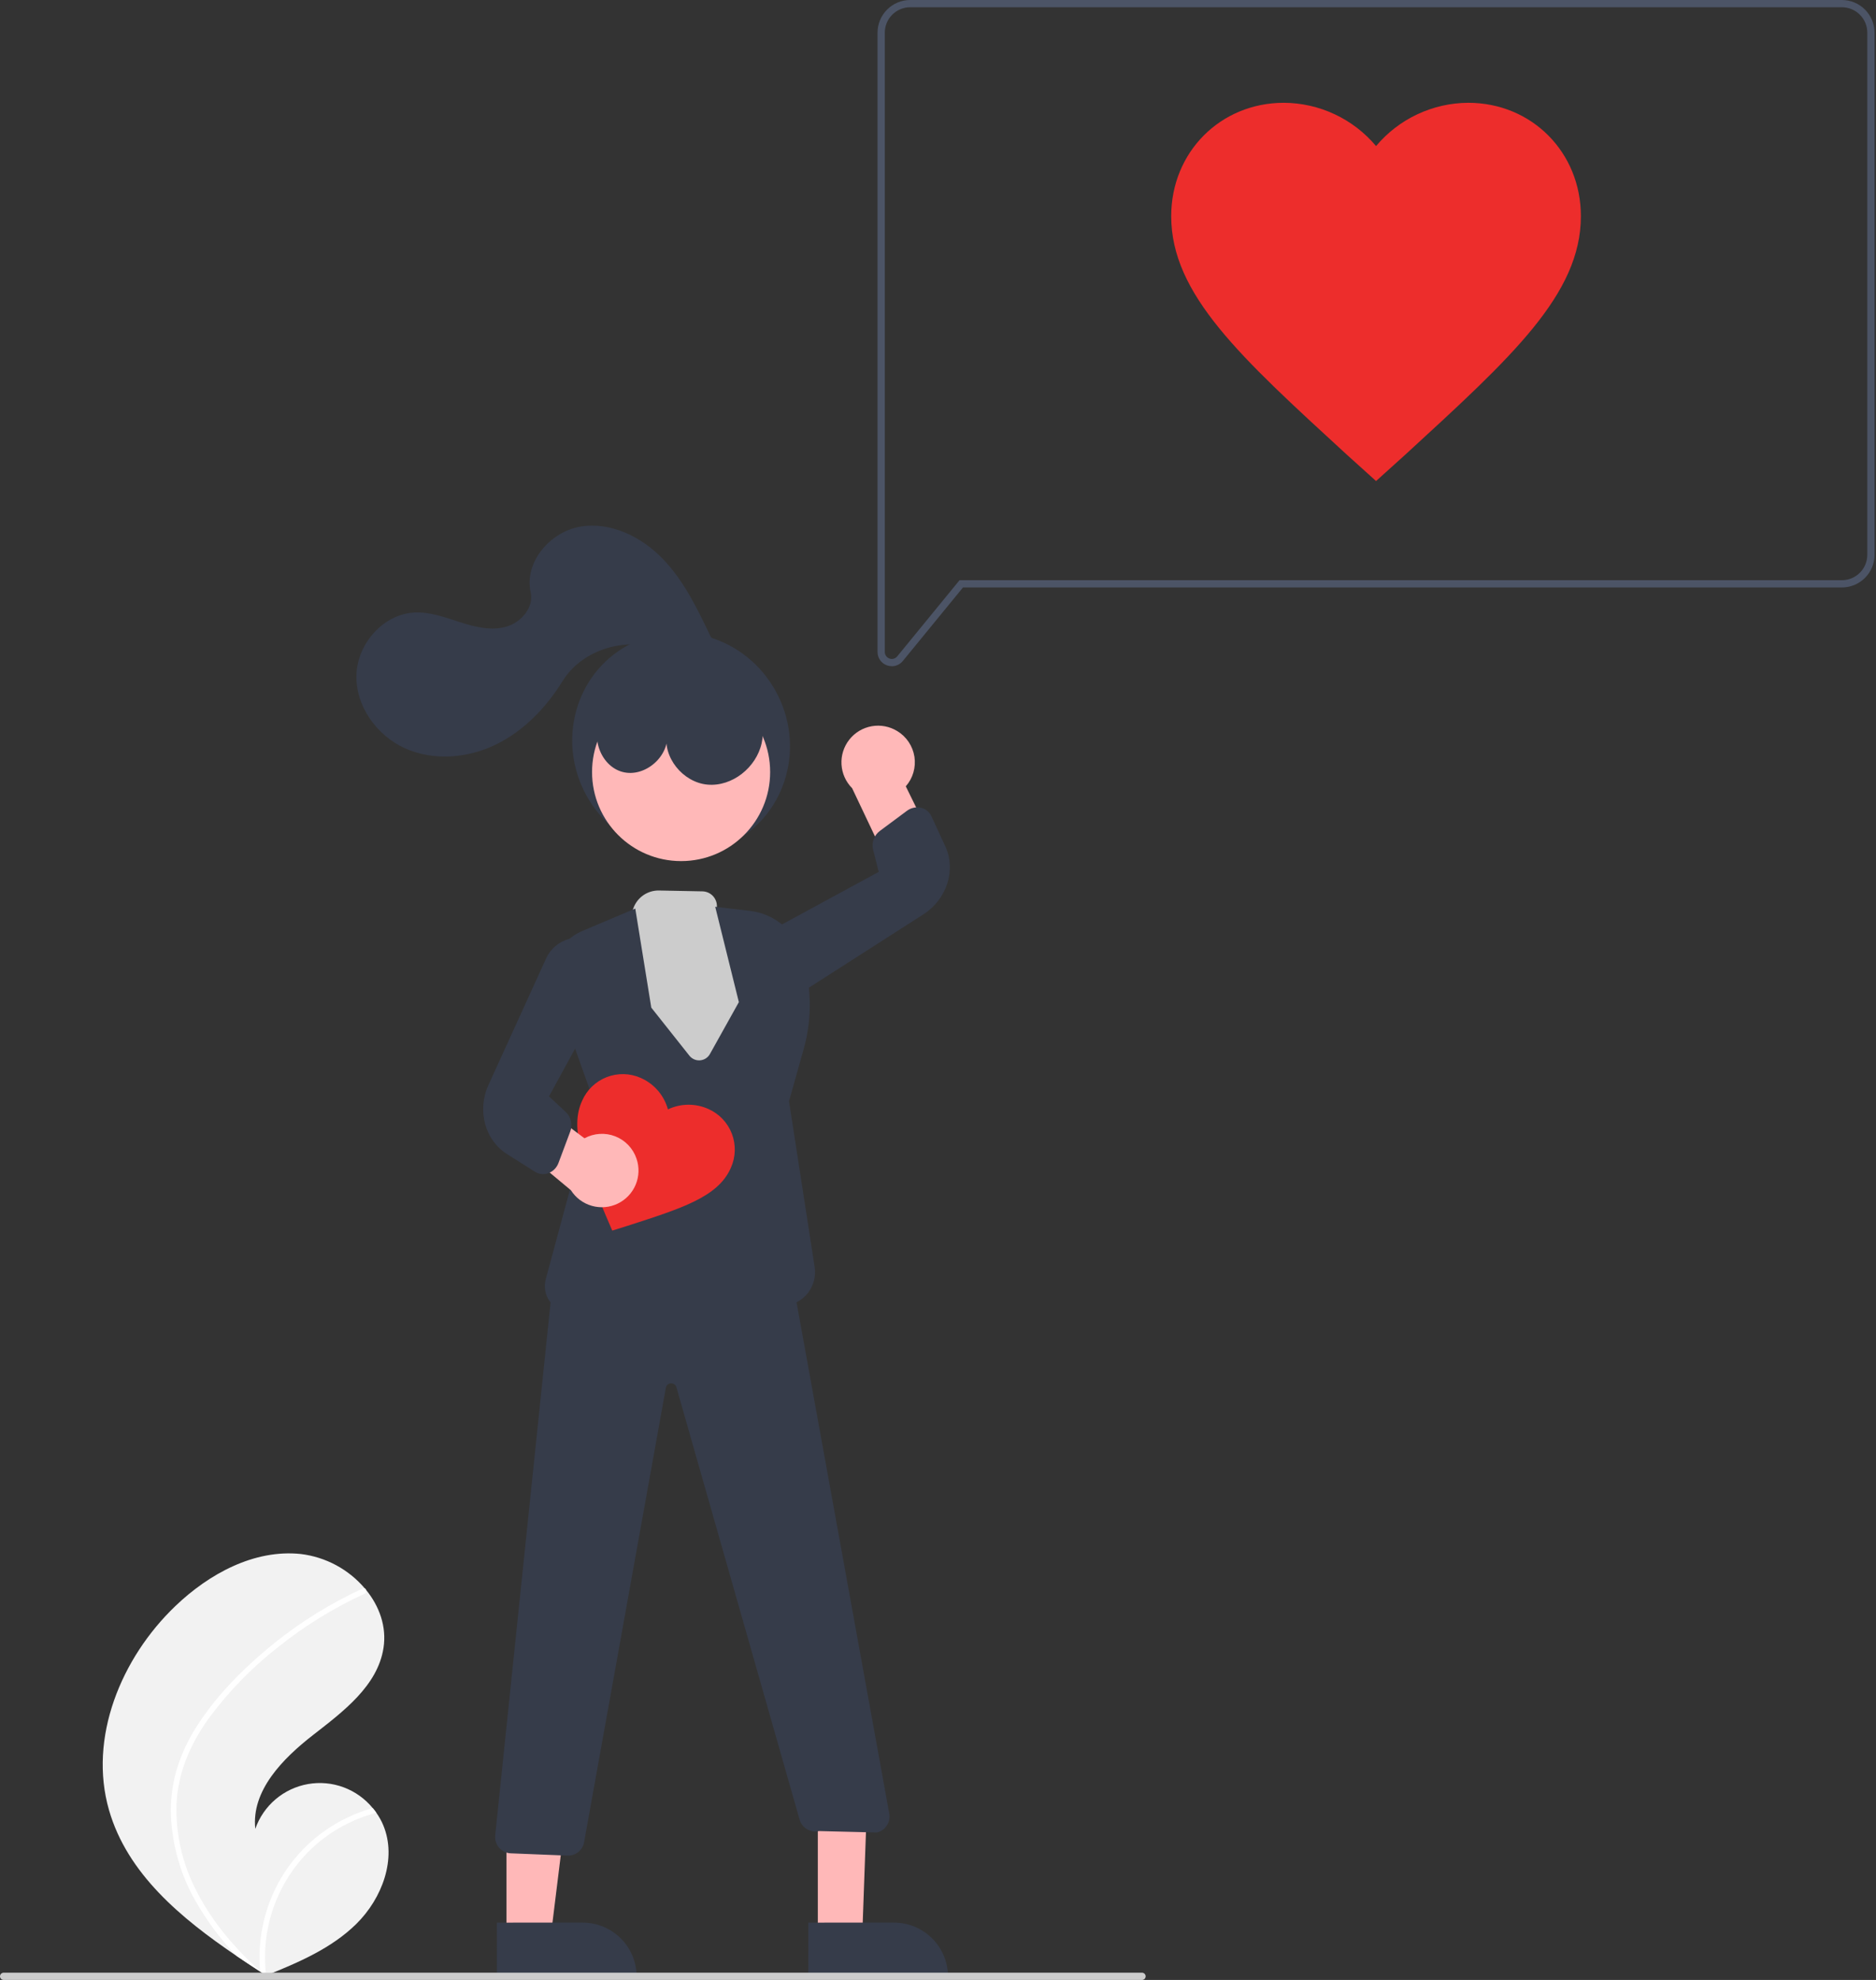 <svg width="145" height="153" viewBox="0 0 145 153" fill="none" xmlns="http://www.w3.org/2000/svg">
<rect x="0" y="0" width="145" height="153" fill="#333333" stroke="none"/>
<g clip-path="url(#clip0)">
<path d="M8.427 139.878C9.843 144.789 13.977 148.227 18.289 151.148C18.891 151.555 19.493 151.954 20.095 152.343C20.099 152.345 20.104 152.349 20.108 152.35C20.137 152.369 20.166 152.388 20.193 152.406C20.317 152.487 20.442 152.567 20.565 152.646L20.497 152.676C20.497 152.676 20.431 152.712 20.503 152.682C20.525 152.673 20.548 152.665 20.569 152.656C23.074 151.646 25.624 150.561 27.543 148.668C29.535 146.703 30.699 143.62 29.62 141.038C29.479 140.7 29.299 140.379 29.087 140.08C28.999 139.955 28.905 139.835 28.807 139.718C28.212 138.992 27.434 138.437 26.554 138.112C25.674 137.786 24.723 137.7 23.799 137.864C22.875 138.027 22.011 138.434 21.296 139.042C20.581 139.65 20.041 140.437 19.732 141.323C19.415 138.374 21.847 135.903 24.188 134.08C26.529 132.258 29.19 130.274 29.642 127.341C29.895 125.709 29.328 124.127 28.294 122.858C28.262 122.819 28.23 122.78 28.197 122.743C26.939 121.264 25.169 120.315 23.241 120.084C19.65 119.711 16.163 121.611 13.554 124.108C9.356 128.124 6.818 134.294 8.427 139.878Z" fill="#F2F2F2"/>
<path d="M15.176 133.454C14.487 134.526 13.958 135.693 13.606 136.917C13.308 138.012 13.175 139.145 13.212 140.279C13.308 142.612 13.963 144.889 15.122 146.916C15.995 148.454 17.059 149.876 18.288 151.147C18.89 151.555 19.493 151.953 20.095 152.343C20.099 152.344 20.104 152.348 20.108 152.35C20.137 152.369 20.166 152.387 20.193 152.406C20.317 152.486 20.441 152.566 20.565 152.646C20.565 152.646 20.43 152.711 20.503 152.682C20.525 152.673 20.548 152.664 20.569 152.655C20.345 150.815 20.565 148.947 21.211 147.209C21.857 145.471 22.91 143.913 24.282 142.665C25.657 141.437 27.303 140.551 29.086 140.08C28.999 139.955 28.905 139.835 28.807 139.717C28.118 139.91 27.448 140.164 26.804 140.475C24.502 141.581 22.617 143.398 21.429 145.657C20.362 147.709 19.903 150.023 20.105 152.327C20.003 152.234 19.9 152.138 19.8 152.044C17.896 150.269 16.205 148.232 15.061 145.881C14.069 143.891 13.581 141.686 13.64 139.462C13.734 137.038 14.7 134.792 16.099 132.836C17.632 130.75 19.443 128.884 21.482 127.288C23.537 125.643 25.785 124.254 28.177 123.155C28.231 123.13 28.273 123.085 28.295 123.029C28.317 122.974 28.316 122.912 28.294 122.857C28.278 122.808 28.243 122.767 28.197 122.743C28.173 122.732 28.148 122.728 28.122 122.729C28.096 122.73 28.07 122.737 28.048 122.749C27.752 122.885 27.459 123.023 27.168 123.166C24.745 124.364 22.48 125.858 20.425 127.614C18.441 129.306 16.572 131.24 15.176 133.454Z" fill="white"/>
<path d="M56.78 65.01C60.828 62.798 62.257 57.616 59.972 53.437C57.688 49.258 52.555 47.664 48.507 49.876C44.459 52.089 43.03 57.271 45.314 61.45C47.599 65.629 52.732 67.223 56.78 65.01Z" fill="#363C4A"/>
<path d="M52.644 66.541C56.445 66.541 59.526 63.46 59.526 59.659C59.526 55.858 56.445 52.776 52.644 52.776C48.842 52.776 45.761 55.858 45.761 59.659C45.761 63.46 48.842 66.541 52.644 66.541Z" fill="#FFB8B8"/>
<path d="M48.953 70.187L48.068 72.69L49.37 80.225L54.735 84.683L58.996 78.095L56.944 71.862L55.406 70.126C55.421 69.97 55.404 69.813 55.355 69.664C55.306 69.515 55.227 69.377 55.123 69.26C55.019 69.143 54.892 69.049 54.749 68.983C54.607 68.918 54.452 68.882 54.296 68.879L50.936 68.814C50.503 68.805 50.078 68.934 49.722 69.18C49.367 69.427 49.097 69.779 48.953 70.187Z" fill="#CCCCCC"/>
<path d="M63.211 149.552L66.646 149.552L67.121 136.301L63.21 136.301L63.211 149.552Z" fill="#FFB8B8"/>
<path d="M73.272 152.741L62.475 152.742L62.474 148.571L69.1 148.57C70.206 148.57 71.267 149.009 72.05 149.792C72.832 150.574 73.272 151.635 73.272 152.741L73.272 152.741Z" fill="#363C4A"/>
<path d="M39.145 149.552L42.58 149.552L44.214 136.301L39.144 136.301L39.145 149.552Z" fill="#FFB8B8"/>
<path d="M49.206 152.741L38.409 152.742L38.408 148.571L45.034 148.57C46.14 148.57 47.201 149.009 47.984 149.792C48.766 150.574 49.206 151.635 49.206 152.741L49.206 152.741Z" fill="#363C4A"/>
<path d="M69.351 56.494C69.704 56.707 70.005 56.995 70.234 57.338C70.463 57.68 70.615 58.068 70.678 58.475C70.74 58.883 70.713 59.298 70.598 59.694C70.483 60.09 70.282 60.455 70.01 60.764L72.852 66.543L69.761 69.126L65.863 60.909C65.374 60.418 65.081 59.765 65.041 59.072C65.001 58.38 65.216 57.697 65.646 57.153C66.076 56.608 66.691 56.241 67.374 56.119C68.056 55.998 68.76 56.131 69.351 56.494H69.351Z" fill="#FFB8B8"/>
<path d="M48.868 101.742C47.193 101.72 45.522 101.597 43.862 101.373C43.578 101.337 43.305 101.241 43.061 101.09C42.817 100.94 42.609 100.739 42.449 100.502C42.29 100.264 42.183 99.995 42.137 99.712C42.09 99.43 42.105 99.141 42.179 98.864L45.898 85.094L42.904 76.692C42.581 75.784 42.617 74.788 43.005 73.906C43.392 73.025 44.102 72.325 44.989 71.949L49.102 70.21L50.339 77.863L53.285 81.578C53.382 81.701 53.509 81.798 53.654 81.861C53.798 81.924 53.956 81.95 54.112 81.937C54.269 81.924 54.421 81.873 54.553 81.788C54.685 81.703 54.795 81.586 54.871 81.449L57.108 77.439L55.281 70.072L58.005 70.394C58.885 70.501 59.717 70.853 60.406 71.409C61.095 71.966 61.614 72.705 61.904 73.542C62.741 75.977 62.814 78.609 62.113 81.087L60.984 85.097L62.966 97.909C63.02 98.258 63.003 98.615 62.916 98.957C62.828 99.299 62.672 99.62 62.456 99.9C62.241 100.18 61.971 100.414 61.663 100.587C61.355 100.759 61.015 100.868 60.663 100.905C59.397 101.051 58.121 101.104 56.847 101.065C55.691 101.015 54.879 100.31 54.498 99.025C54.478 98.95 54.433 98.884 54.371 98.836C54.309 98.789 54.233 98.763 54.155 98.763C54.077 98.762 54.002 98.787 53.939 98.834C53.877 98.881 53.831 98.947 53.81 99.022C53.705 99.395 53.589 99.811 53.462 100.268C53.156 101.38 51.238 101.742 48.868 101.742Z" fill="#363C4A"/>
<path d="M60.821 76.886C60.48 76.887 60.142 76.82 59.826 76.69C59.456 76.536 59.128 76.294 58.873 75.984C58.618 75.674 58.443 75.307 58.364 74.914C58.244 74.29 58.327 73.644 58.602 73.072C58.877 72.499 59.329 72.03 59.89 71.734L67.918 67.375L67.479 65.639C67.418 65.373 67.437 65.095 67.532 64.839C67.628 64.584 67.797 64.362 68.018 64.201L70.088 62.663C70.245 62.543 70.428 62.459 70.621 62.418C70.816 62.377 71.016 62.38 71.209 62.427C71.379 62.469 71.537 62.549 71.671 62.661C71.806 62.773 71.914 62.913 71.988 63.072L73.063 65.394C73.914 67.231 73.186 69.493 71.371 70.656L62.367 76.424C61.907 76.722 61.37 76.883 60.821 76.886Z" fill="#363C4A"/>
<path d="M43.909 143.392C43.881 143.392 43.853 143.391 43.825 143.39L39.451 143.214C39.281 143.203 39.116 143.159 38.964 143.082C38.812 143.006 38.677 142.9 38.567 142.77C38.457 142.64 38.375 142.49 38.325 142.327C38.275 142.165 38.258 141.994 38.275 141.825L42.715 99.116L54.365 94.88L61.226 98.762L68.732 140.145C68.79 140.462 68.726 140.789 68.551 141.06C68.377 141.33 68.105 141.524 67.792 141.601L67.774 141.605L63.297 141.495C62.988 141.565 62.664 141.517 62.39 141.36C62.115 141.203 61.909 140.948 61.813 140.647L52.277 107.185C52.249 107.098 52.192 107.022 52.117 106.97C52.041 106.918 51.95 106.892 51.858 106.896C51.767 106.9 51.679 106.934 51.608 106.993C51.538 107.052 51.488 107.133 51.468 107.222L45.138 142.405C45.076 142.685 44.921 142.936 44.697 143.115C44.474 143.295 44.196 143.393 43.909 143.392Z" fill="#363C4A"/>
<path d="M46.632 55.314C45.538 56.748 46.371 59.187 48.114 59.651C49.857 60.116 51.793 58.414 51.556 56.626C51.18 58.502 52.785 60.465 54.692 60.632C56.598 60.798 58.451 59.305 58.868 57.438C59.285 55.57 58.354 53.53 56.77 52.457C55.186 51.385 53.064 51.245 51.271 51.914C49.441 52.598 47.836 53.775 46.632 55.314Z" fill="#363C4A"/>
<path d="M54.929 49.196C53.91 47.056 52.862 44.876 51.214 43.172C49.566 41.469 47.183 40.296 44.847 40.697C42.511 41.099 40.5 43.456 41.017 45.769C41.28 46.944 40.274 48.108 39.115 48.432C37.955 48.755 36.72 48.453 35.573 48.085C34.427 47.717 33.266 47.278 32.063 47.33C29.651 47.434 27.635 49.716 27.55 52.129C27.466 54.541 29.107 56.837 31.308 57.827C33.51 58.816 36.144 58.595 38.315 57.541C40.487 56.487 42.223 54.67 43.493 52.617C45.369 49.584 50.084 48.835 52.807 51.139C53.099 51.368 53.466 51.479 53.836 51.449C54.205 51.419 54.55 51.252 54.801 50.979C55.283 50.417 55.213 49.469 54.929 49.196Z" fill="#363C4A"/>
<path d="M106.358 37.172L104.062 35.101C95.908 27.615 90.525 22.756 90.525 16.704C90.525 11.766 94.325 7.943 99.233 7.943C100.592 7.95 101.933 8.253 103.164 8.831C104.394 9.408 105.484 10.247 106.358 11.288C107.231 10.247 108.321 9.408 109.551 8.831C110.782 8.253 112.123 7.95 113.482 7.943C118.39 7.943 122.19 11.766 122.19 16.704C122.19 22.756 116.807 27.615 108.654 35.101L106.358 37.172Z" fill="#ED2D2C"/>
<path d="M68.559 51.416C68.344 51.341 68.158 51.201 68.027 51.015C67.895 50.828 67.826 50.606 67.827 50.378V2.522C67.828 1.853 68.094 1.212 68.567 0.74C69.04 0.267 69.681 0.001 70.349 0H142.366C143.035 0.001 143.676 0.267 144.148 0.74C144.621 1.212 144.887 1.853 144.888 2.522V42.874C144.887 43.542 144.621 44.183 144.148 44.656C143.676 45.129 143.035 45.395 142.366 45.396H74.431L69.783 51.076C69.681 51.203 69.552 51.305 69.405 51.375C69.259 51.445 69.098 51.482 68.936 51.482C68.807 51.482 68.68 51.46 68.559 51.416ZM70.349 0.56C69.829 0.561 69.331 0.768 68.963 1.136C68.595 1.503 68.388 2.002 68.388 2.522V50.378C68.388 50.49 68.422 50.599 68.487 50.69C68.551 50.782 68.642 50.851 68.748 50.889C68.853 50.926 68.967 50.93 69.075 50.9C69.183 50.87 69.278 50.808 69.349 50.721L74.165 44.835H142.366C142.886 44.835 143.385 44.628 143.752 44.26C144.12 43.892 144.327 43.394 144.327 42.874V2.522C144.327 2.002 144.12 1.503 143.752 1.136C143.385 0.768 142.886 0.561 142.366 0.56H70.349Z" fill="#4C5466"/>
<path d="M47.323 95.094L46.837 93.963C45.13 89.898 43.99 87.245 44.996 85.055C45.361 84.222 46.041 83.568 46.889 83.237C47.736 82.907 48.679 82.926 49.512 83.291C49.543 83.304 49.573 83.318 49.603 83.332C50.094 83.561 50.529 83.893 50.878 84.307C51.227 84.72 51.482 85.205 51.625 85.727C52.114 85.495 52.648 85.373 53.19 85.368C53.731 85.364 54.266 85.477 54.76 85.7C55.171 85.883 55.542 86.146 55.852 86.473C56.162 86.799 56.404 87.184 56.566 87.604C56.727 88.025 56.804 88.473 56.792 88.923C56.78 89.373 56.68 89.816 56.496 90.228C56.483 90.258 56.469 90.288 56.455 90.318C55.449 92.508 52.693 93.372 48.498 94.726L47.323 95.094Z" fill="#ED2D2C"/>
<path d="M49.198 89.537C49.067 89.147 48.852 88.79 48.568 88.491C48.284 88.193 47.938 87.96 47.555 87.81C47.171 87.66 46.759 87.595 46.348 87.622C45.937 87.648 45.537 87.764 45.175 87.961L40.138 84.178L38.923 87.639L44.128 91.977C44.5 92.562 45.074 92.99 45.741 93.18C46.408 93.371 47.121 93.31 47.746 93.009C48.371 92.708 48.864 92.189 49.132 91.549C49.4 90.909 49.423 90.193 49.198 89.537H49.198Z" fill="#FFB8B8"/>
<path d="M41.977 90.73C41.755 90.73 41.537 90.667 41.35 90.548L39.187 89.181C37.476 88.1 36.859 85.805 37.753 83.843L42.188 74.113C42.365 73.705 42.639 73.347 42.986 73.068C43.333 72.789 43.742 72.598 44.178 72.511C44.573 72.439 44.979 72.465 45.361 72.587C45.744 72.709 46.09 72.922 46.37 73.21C46.809 73.668 47.09 74.256 47.169 74.886C47.249 75.516 47.124 76.155 46.813 76.709L42.434 84.725L43.745 85.945C43.94 86.136 44.076 86.38 44.134 86.647C44.192 86.913 44.17 87.192 44.072 87.446L43.168 89.861C43.101 90.048 42.993 90.217 42.852 90.357C42.712 90.496 42.542 90.603 42.355 90.668C42.233 90.709 42.105 90.73 41.977 90.73Z" fill="#363C4A"/>
<path d="M88.269 153H0.28C0.206 153 0.135 152.97 0.082 152.918C0.03 152.865 0 152.794 0 152.72C0 152.645 0.03 152.574 0.082 152.522C0.135 152.469 0.206 152.439 0.28 152.439H88.269C88.344 152.439 88.415 152.469 88.467 152.522C88.52 152.574 88.549 152.645 88.549 152.72C88.549 152.794 88.52 152.865 88.467 152.918C88.415 152.97 88.344 153 88.269 153Z" fill="#CCCCCC"/>
</g>
<defs>
<clipPath id="clip0">
<rect width="144.888" height="153" fill="white"/>
</clipPath>
</defs>
</svg>
